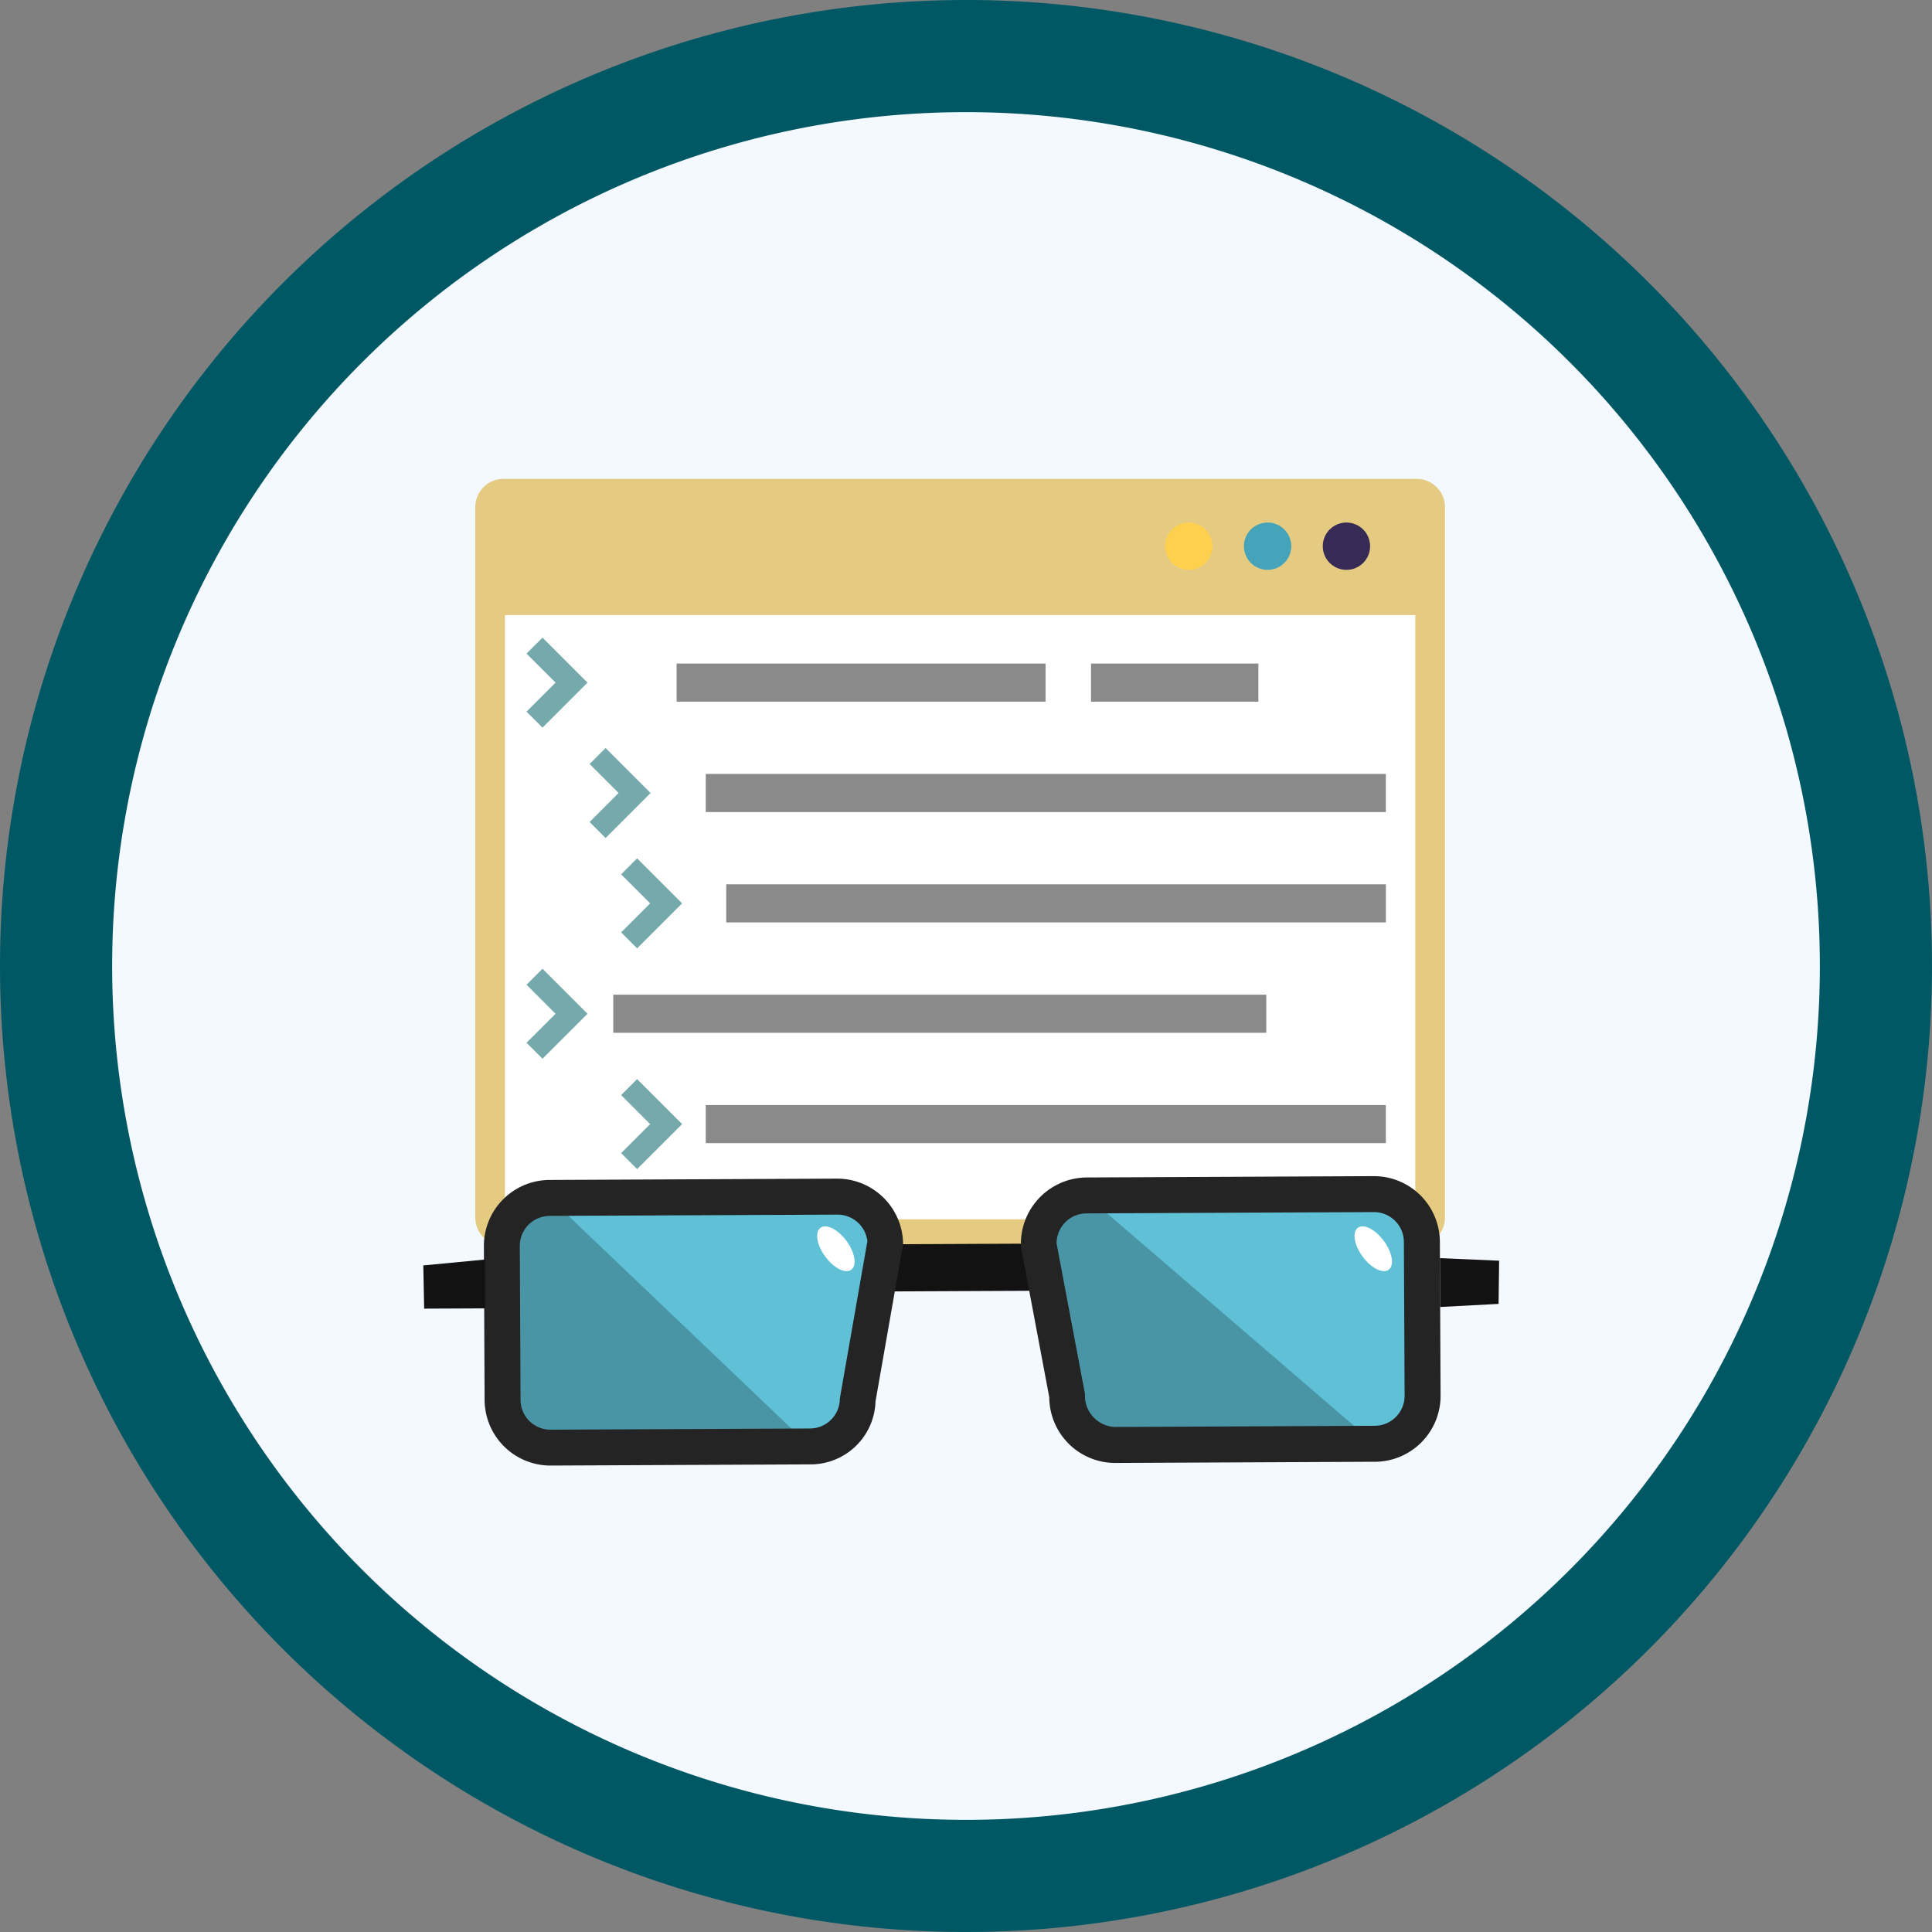 <svg xmlns="http://www.w3.org/2000/svg" xmlns:xlink="http://www.w3.org/1999/xlink" width="178" height="178" viewBox="0 0 178 178">
  <rect x="0" y="0" width="178" height="178" fill="#808080" stroke="none"/>
  <defs>
    <clipPath id="clip-path">
      <rect id="Rectangle_408205" data-name="Rectangle 408205" width="99.117" height="90.906" fill="#e5cb82"/>
    </clipPath>
  </defs>
  <g id="Group_1113359" data-name="Group 1113359" transform="translate(-1061.711 -1858.881)">
    <g id="Group_1109013" data-name="Group 1109013" transform="translate(1061.711 1858.882)">
      <path id="Path_882862" data-name="Path 882862" d="M89,0A89,89,0,1,1,0,89,89,89,0,0,1,89,0Z" transform="translate(0 -0.001)" fill="#005865"/>
      <path id="Path_882863" data-name="Path 882863" d="M78.668,0A78.668,78.668,0,1,1,0,78.668,78.668,78.668,0,0,1,78.668,0Z" transform="translate(10.332 10.331)" fill="#f3f9ff"/>
    </g>
    <g id="Group_1109014" data-name="Group 1109014" transform="translate(1100.711 1897.882)">
      <rect id="Rectangle_401104" data-name="Rectangle 401104" width="99.117" height="100.574" transform="translate(0 0.118)" fill="none"/>
      <g id="Group_1113337" data-name="Group 1113337" transform="translate(0 5.118)">
        <g id="Group_1113336" data-name="Group 1113336" transform="translate(0 0)" clip-path="url(#clip-path)">
          <path id="Path_888819" data-name="Path 888819" d="M89.765,70.659H5.638a2.606,2.606,0,0,1-2.606-2.606V2.608A2.606,2.606,0,0,1,5.638,0H89.765a2.606,2.606,0,0,1,2.606,2.608V68.053a2.606,2.606,0,0,1-2.606,2.606" transform="translate(1.757 0)" fill="#e5cb82"/>
          <rect id="Rectangle_408197" data-name="Rectangle 408197" width="83.874" height="55.67" transform="translate(7.522 12.55)" fill="#fff"/>
          <path id="Path_888820" data-name="Path 888820" d="M56.821,4.728a2.179,2.179,0,1,1-2.18-2.18,2.179,2.179,0,0,1,2.18,2.18" transform="translate(30.408 1.477)" fill="#372a54"/>
          <path id="Path_888821" data-name="Path 888821" d="M52.223,4.728a2.179,2.179,0,1,1-2.18-2.18,2.179,2.179,0,0,1,2.18,2.18" transform="translate(27.743 1.477)" fill="#45a3ba"/>
          <path id="Path_888822" data-name="Path 888822" d="M47.625,4.728a2.179,2.179,0,1,1-2.18-2.18,2.179,2.179,0,0,1,2.18,2.18" transform="translate(25.078 1.477)" fill="#ffd04d"/>
          <path id="Path_888823" data-name="Path 888823" d="M7.493,9.26,6.021,10.732l2.673,2.674L6.021,16.079l1.472,1.472,4.146-4.145Z" transform="translate(3.49 5.367)" fill="#76a9ab"/>
          <path id="Path_888824" data-name="Path 888824" d="M11.172,15.7,9.7,17.171l2.673,2.673L9.7,22.517l1.472,1.474,4.146-4.146Z" transform="translate(5.622 9.099)" fill="#76a9ab"/>
          <path id="Path_888825" data-name="Path 888825" d="M7.493,28.573,6.021,30.045l2.673,2.674L6.021,35.392l1.472,1.472,4.146-4.145Z" transform="translate(3.49 16.561)" fill="#76a9ab"/>
          <path id="Path_888826" data-name="Path 888826" d="M13.012,22.135l-1.474,1.472,2.674,2.674-2.674,2.673,1.474,1.472,4.146-4.145Z" transform="translate(6.688 12.83)" fill="#76a9ab"/>
          <path id="Path_888827" data-name="Path 888827" d="M13.012,35.01l-1.474,1.472,2.674,2.674-2.674,2.673L13.012,43.3l4.146-4.145Z" transform="translate(6.688 20.292)" fill="#76a9ab"/>
          <rect id="Rectangle_408198" data-name="Rectangle 408198" width="33.992" height="3.511" transform="translate(23.337 17.017)" fill="#8a8a8a"/>
          <rect id="Rectangle_408199" data-name="Rectangle 408199" width="62.658" height="3.511" transform="translate(26.024 27.187)" fill="#8a8a8a"/>
          <rect id="Rectangle_408200" data-name="Rectangle 408200" width="60.166" height="3.511" transform="translate(17.5 47.524)" fill="#8a8a8a"/>
          <rect id="Rectangle_408201" data-name="Rectangle 408201" width="60.771" height="3.511" transform="translate(27.912 37.355)" fill="#8a8a8a"/>
          <rect id="Rectangle_408202" data-name="Rectangle 408202" width="62.658" height="3.511" transform="translate(26.024 57.692)" fill="#8a8a8a"/>
          <rect id="Rectangle_408203" data-name="Rectangle 408203" width="15.422" height="3.511" transform="translate(61.518 17.017)" fill="#8a8a8a"/>
          <rect id="Rectangle_408204" data-name="Rectangle 408204" width="14.146" height="4.345" transform="translate(42.546 70.521) rotate(-0.262)" fill="#121212"/>
          <path id="Path_888828" data-name="Path 888828" d="M66.871,64.721l-23.906.111a4.412,4.412,0,0,1-4.432-4.393L35.89,46.276a4.413,4.413,0,0,1,4.391-4.436l26.484-.122A4.416,4.416,0,0,1,71.2,46.113l.065,14.174a4.415,4.415,0,0,1-4.394,4.434" transform="translate(20.802 24.181)" fill="#4995a6"/>
          <path id="Path_888829" data-name="Path 888829" d="M65.26,64.721,38.67,41.841l26.484-.122a4.416,4.416,0,0,1,4.436,4.394l.065,14.174a4.415,4.415,0,0,1-4.394,4.434" transform="translate(22.413 24.181)" fill="#5fc0d6"/>
          <path id="Path_888830" data-name="Path 888830" d="M57.019,44.944c.782,1.068.976,2.256.436,2.651s-1.614-.148-2.4-1.216-.976-2.256-.434-2.652,1.613.15,2.395,1.218" transform="translate(31.483 25.27)" fill="#fff"/>
          <path id="Path_888831" data-name="Path 888831" d="M67.476,66.983l-23.906.111a6.077,6.077,0,0,1-6.1-6.04L34.859,47.184a6.109,6.109,0,0,1,6.012-6.393l26.484-.122a6.076,6.076,0,0,1,6.1,6.042l.065,14.175a6.074,6.074,0,0,1-6.039,6.1M40.887,44.1a2.763,2.763,0,0,0-2.745,2.772l2.616,13.866a2.875,2.875,0,0,0,2.8,3.042l23.906-.111A2.761,2.761,0,0,0,70.206,60.9L70.14,46.728a2.76,2.76,0,0,0-2.769-2.747Z" transform="translate(20.204 23.573)" fill="#242424"/>
          <path id="Path_888832" data-name="Path 888832" d="M9.081,64.987l23.9-.111a4.411,4.411,0,0,0,4.393-4.432l2.513-14.186a4.414,4.414,0,0,0-4.434-4.394l-26.482.122a4.418,4.418,0,0,0-4.4,4.436l.066,14.174a4.415,4.415,0,0,0,4.436,4.393" transform="translate(2.654 24.264)" fill="#4995a6"/>
          <path id="Path_888833" data-name="Path 888833" d="M31.373,64.877a4.412,4.412,0,0,0,4.391-4.434l2.513-14.185a4.415,4.415,0,0,0-4.434-4.4l-26.481.122Z" transform="translate(4.268 24.264)" fill="#5fc0d6"/>
          <path id="Path_888834" data-name="Path 888834" d="M33.6,67.141,9.693,67.25A6.074,6.074,0,0,1,3.6,61.209L3.534,47.036a6.074,6.074,0,0,1,6.037-6.1l26.485-.122a6.076,6.076,0,0,1,6.1,6.042L39.615,61.34a5.981,5.981,0,0,1-6.015,5.8M9.587,44.248a2.761,2.761,0,0,0-2.744,2.774L6.91,61.2a2.756,2.756,0,0,0,2.767,2.744l23.907-.109a2.762,2.762,0,0,0,2.745-2.771l2.538-14.483a2.768,2.768,0,0,0-2.8-2.45Z" transform="translate(2.048 23.657)" fill="#242424"/>
          <path id="Path_888835" data-name="Path 888835" d="M25.677,44.944c.782,1.068.976,2.256.436,2.651s-1.614-.148-2.4-1.216-.976-2.256-.434-2.652,1.613.15,2.395,1.218" transform="translate(13.317 25.27)" fill="#fff"/>
          <path id="Path_888836" data-name="Path 888836" d="M64.7,49.669l-5.383.284-.021-4.5,5.454.237Z" transform="translate(34.368 26.343)" fill="#121212"/>
          <path id="Path_888837" data-name="Path 888837" d="M.079,50.059l5.611-.025-.011-4.5L0,46.077Z" transform="translate(0 26.391)" fill="#121212"/>
        </g>
      </g>
    </g>
  </g>
</svg>
